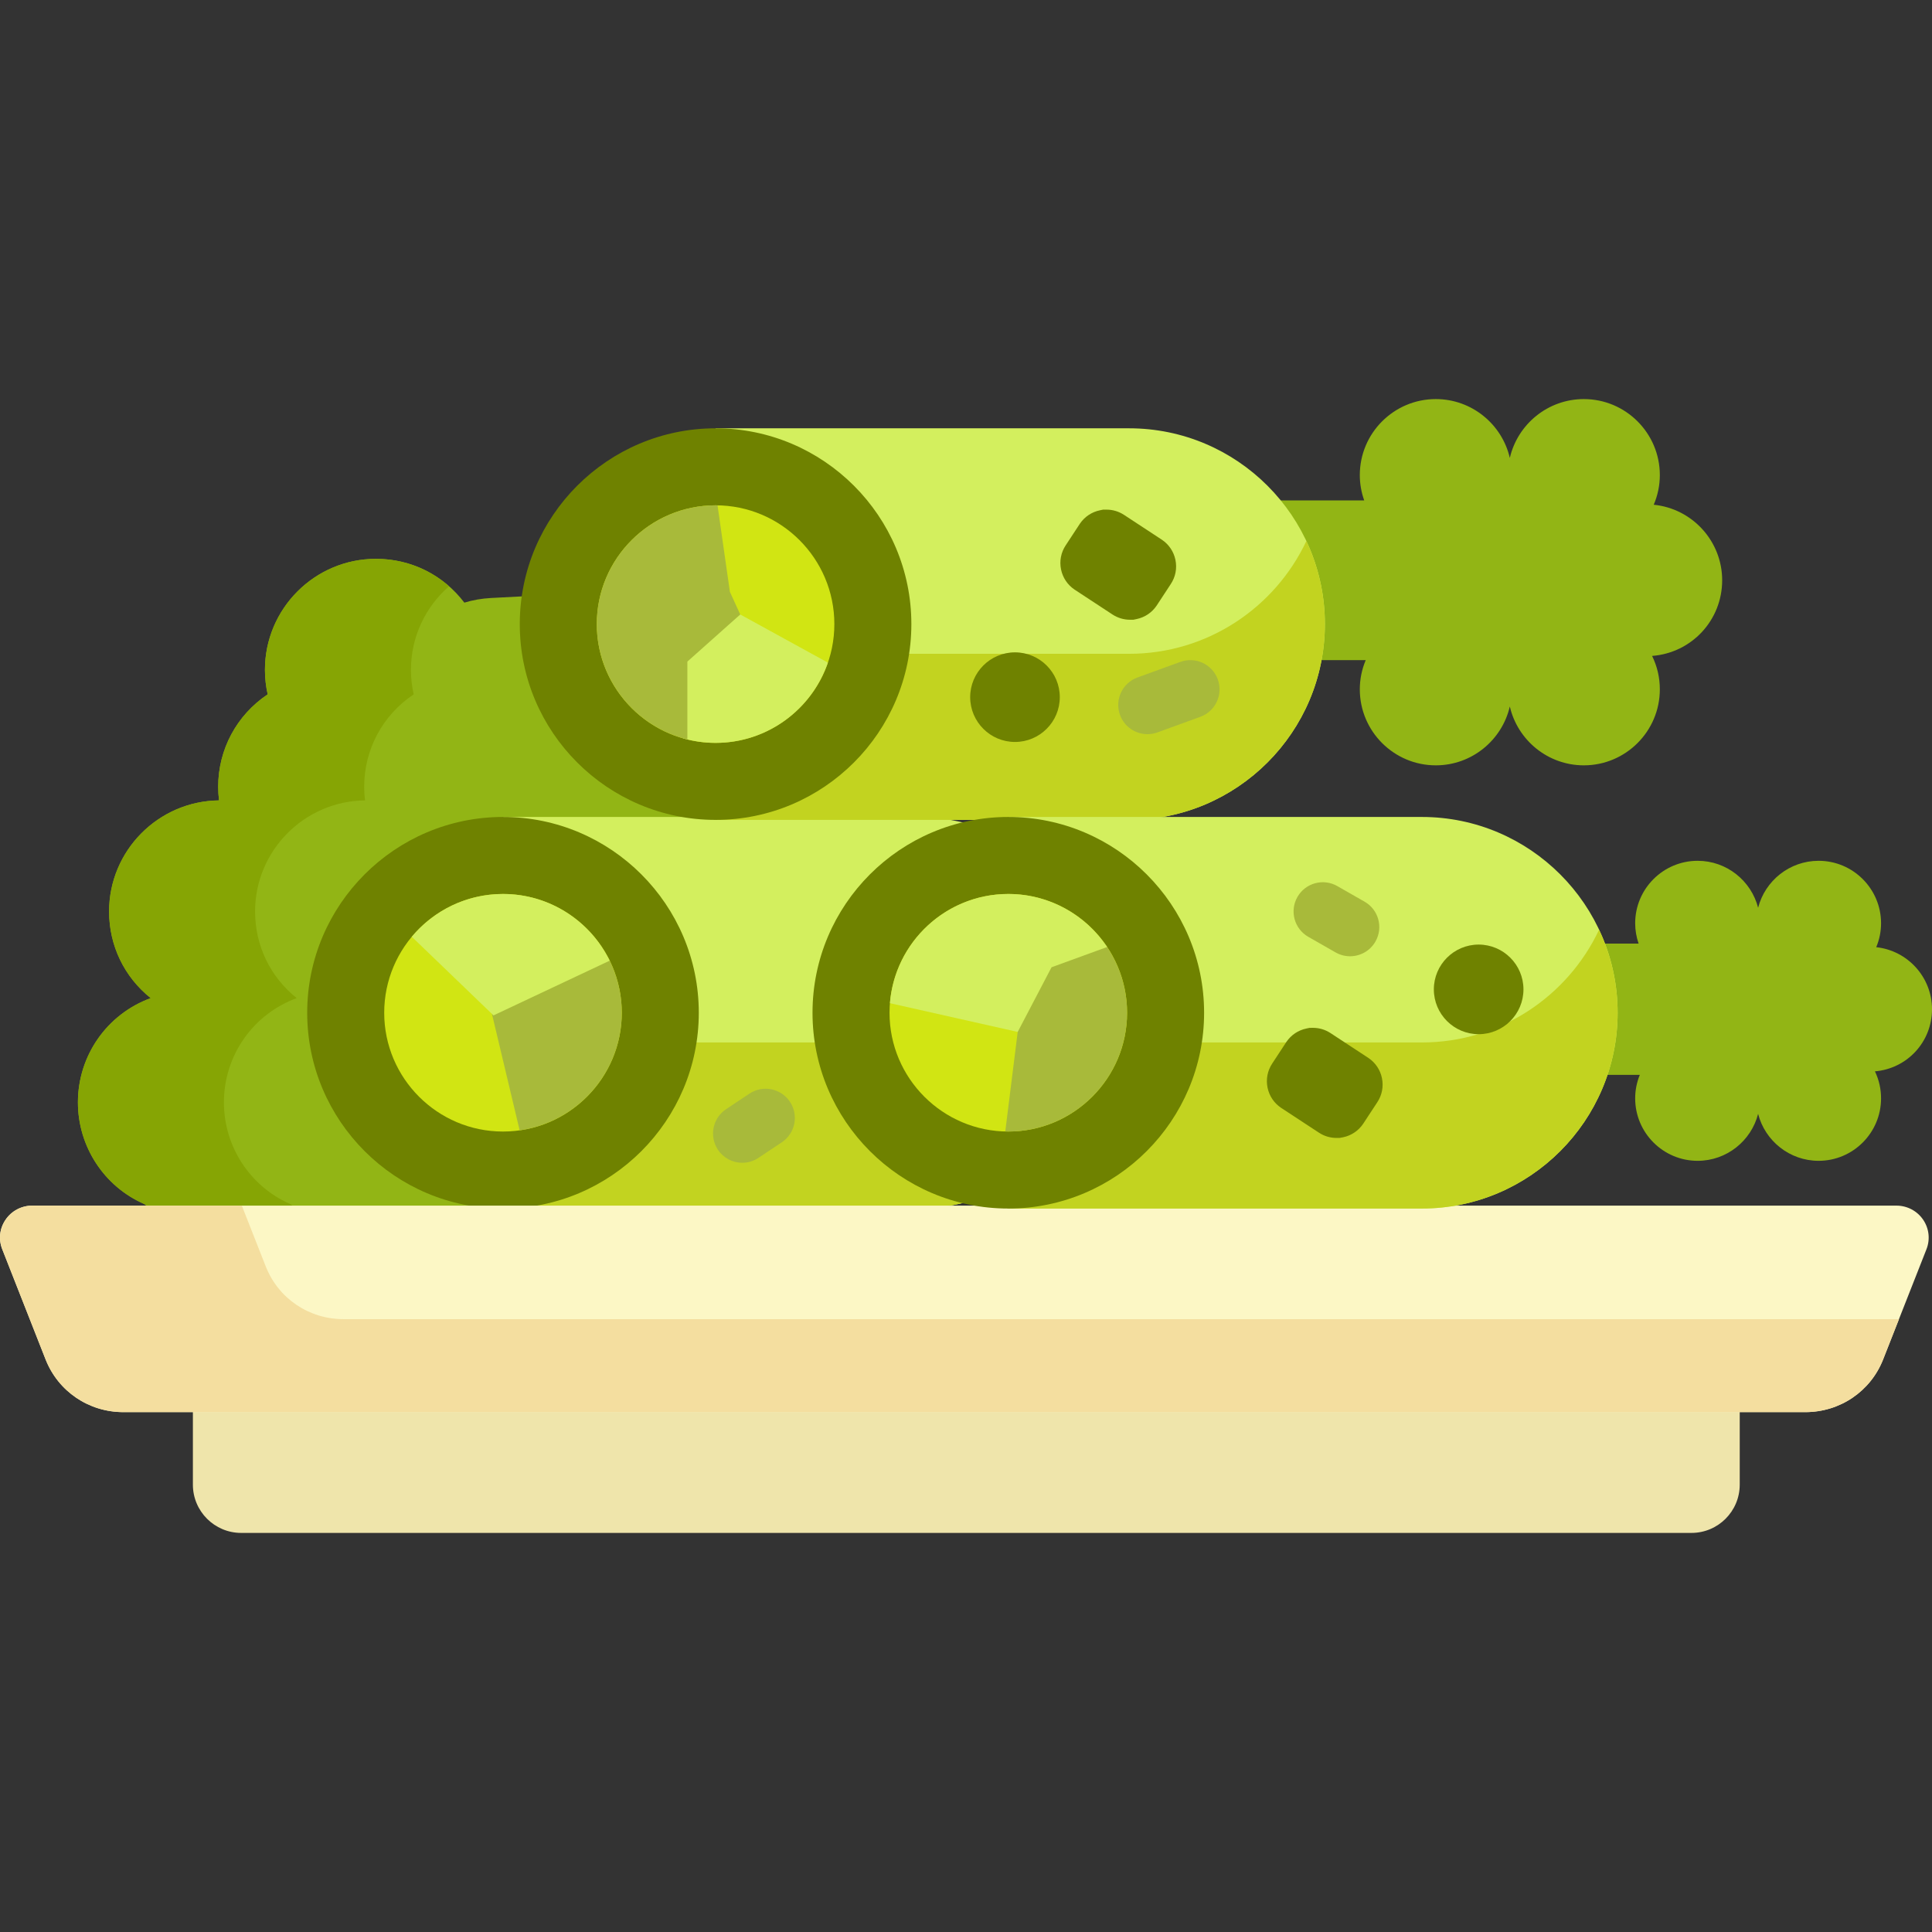 <?xml version="1.0" encoding="iso-8859-1"?>
<!-- Generator: Adobe Illustrator 19.0.0, SVG Export Plug-In . SVG Version: 6.00 Build 0)  -->
<svg version="1.1" id="Capa_1" xmlns="http://www.w3.org/2000/svg" xmlns:xlink="http://www.w3.org/1999/xlink" x="0px" y="0px"
	 viewBox="0 0 511.998 511.998" style="enable-background:new 0 0 511.998 511.998;" xml:space="preserve">
<rect x="0" y="0" width="511.998" height="511.998" fill="#333333" stroke="none"/>
<path style="fill:#92B515;" d="M138.622,158.033l-8.497,0.441c-2.43,0.126-4.805,0.538-7.068,1.228
	c-5.621-7.381-14.134-11.605-23.416-11.605c-16.227,0-29.428,13.201-29.428,29.428c0,2.17,0.245,4.351,0.727,6.488
	c-8.22,5.485-13.118,14.611-13.118,24.489c0,1.186,0.075,2.4,0.225,3.615c-16.083,0.158-29.137,13.319-29.137,29.427
	c0,9.032,4.007,17.349,11.031,22.968c-11.579,4.24-19.291,15.223-19.291,27.627c0,11.689,6.918,22.273,17.541,26.921l2.124,1.475
	h76.96l79.692-1.033V158.033H138.622z"/>
<path style="fill:#86A504;" d="M59.339,292.139c0-12.404,7.712-23.386,19.291-27.627c-7.022-5.619-11.031-13.936-11.031-22.968
	c0-16.108,13.054-29.269,29.137-29.427c-0.15-1.215-0.225-2.429-0.225-3.615c0-9.877,4.896-19.004,13.118-24.489
	c-0.482-2.136-0.727-4.318-0.727-6.488c0-8.834,3.918-16.764,10.101-22.163c-5.305-4.666-12.094-7.265-19.362-7.265
	c-16.227,0-29.428,13.201-29.428,29.428c0,2.17,0.245,4.351,0.727,6.488c-8.22,5.485-13.118,14.611-13.118,24.489
	c0,1.186,0.075,2.4,0.225,3.615c-16.083,0.158-29.137,13.319-29.137,29.427c0,9.032,4.007,17.349,11.031,22.968
	c-11.579,4.24-19.291,15.223-19.291,27.627c0,11.689,6.918,22.273,17.541,26.921l2.124,1.475h38.689l-2.124-1.475
	C66.257,314.412,59.339,303.827,59.339,292.139z"/>
<path style="fill:#D3EF5E;" d="M242.888,216.503H133.299v103.772h109.589c28.61,0,51.886-23.276,51.886-51.886
	S271.499,216.503,242.888,216.503z"/>
<path style="fill:#C2D320;" d="M242.888,276.263H133.299v44.013h109.589c28.61,0,51.886-23.276,51.886-51.886
	c0-7.864-1.768-15.321-4.912-22.007C281.567,264.019,263.635,276.263,242.888,276.263z"/>
<path style="fill:#6F8200;" d="M133.299,320.276c-28.61,0-51.886-23.276-51.886-51.886s23.276-51.886,51.886-51.886
	s51.886,23.276,51.886,51.886S161.91,320.276,133.299,320.276z"/>
<path style="fill:#D1E513;" d="M133.299,299.868c-17.357,0-31.479-14.121-31.479-31.479s14.121-31.479,31.479-31.479
	s31.479,14.121,31.479,31.479S150.657,299.868,133.299,299.868z"/>
<g>
	<path style="fill:#92B515;" d="M481.95,307.627c-7.707,0-14.201-5.296-16.033-12.44c-1.832,7.144-8.326,12.44-16.032,12.44
		c-9.126,0-16.549-7.423-16.549-16.549c0-2.144,0.414-4.238,1.232-6.234h-21.544l-3.152-34.785h24.375
		c-0.604-1.745-0.911-3.555-0.911-5.39c0-9.126,7.423-16.549,16.549-16.549c7.707,0,14.2,5.296,16.032,12.44
		c1.832-7.144,8.326-12.44,16.033-12.44c9.125,0,16.548,7.423,16.548,16.549c0,2.185-0.43,4.317-1.279,6.346
		c8.346,0.89,14.78,7.972,14.78,16.436c0,8.661-6.58,15.747-15.125,16.468c1.079,2.238,1.624,4.64,1.624,7.158
		C498.498,300.203,491.075,307.627,481.95,307.627z"/>
	<path style="fill:#92B515;" d="M419.735,202.822c-9.542,0-17.555-6.67-19.619-15.595c-2.064,8.924-10.077,15.595-19.619,15.595
		c-11.102,0-20.135-9.033-20.135-20.135c0-2.668,0.527-5.27,1.566-7.744h-35.717l-7.303-42.335h42.617
		c-0.771-2.173-1.163-4.426-1.163-6.712c0-11.102,9.033-20.135,20.135-20.135c9.542,0,17.555,6.67,19.619,15.595
		c2.064-8.924,10.077-15.595,19.619-15.595c11.102,0,20.135,9.033,20.135,20.135c0,2.71-0.543,5.354-1.618,7.866
		c10.232,1.011,18.139,9.662,18.139,20.013c0,10.594-8.094,19.252-18.572,20.051c1.361,2.765,2.051,5.742,2.051,8.86
		C439.87,193.789,430.837,202.822,419.735,202.822z"/>
</g>
<path style="fill:#EFE5AB;" d="M63.906,406.237c-7.052,0-12.789-5.738-12.789-12.789v-33.676h409.927v33.676
	c0,7.051-5.737,12.789-12.789,12.789H63.906z"/>
<path style="fill:#FCF7C5;" d="M32.706,374.227c-9.191,0-17.288-5.487-20.629-13.981l-11.48-29.183
	c-1.035-2.632-0.715-5.483,0.876-7.823c1.584-2.339,4.236-3.739,7.085-3.739h494.012c2.85,0,5.501,1.4,7.092,3.748
	c1.572,2.311,1.893,5.251,0.854,7.852l-11.466,29.147c-3.34,8.492-11.438,13.979-20.629,13.979H32.706z"/>
<path style="fill:#F4DE9F;" d="M91.051,349.588c-9.191,0-17.288-5.487-20.629-13.981L64.086,319.5H8.559
	c-2.85,0-5.501,1.4-7.085,3.739c-1.591,2.341-1.91,5.191-0.876,7.823l11.481,29.183c3.34,8.494,11.438,13.981,20.629,13.981h445.715
	c9.19,0,17.287-5.487,20.629-13.979l4.193-10.659H91.051z"/>
<path style="fill:#D3EF5E;" d="M299.222,113.505H189.633v103.772h109.589c28.61,0,51.886-23.276,51.886-51.886
	S327.832,113.505,299.222,113.505z"/>
<path style="fill:#C2D320;" d="M299.222,173.265H189.633v44.013h109.589c28.61,0,51.886-23.276,51.886-51.886
	c0-7.864-1.768-15.321-4.912-22.007C337.901,161.021,319.968,173.265,299.222,173.265z"/>
<g>
	<path style="fill:#6F8200;" d="M268.981,196.627c-6.547,0-11.874-5.327-11.874-11.874c0-6.547,5.327-11.874,11.874-11.874
		c6.547,0,11.874,5.327,11.874,11.874C280.856,191.3,275.529,196.627,268.981,196.627z"/>
	<path style="fill:#6F8200;" d="M299.466,164.235c-1.654,0-3.261-0.481-4.65-1.39l-10.067-6.608
		c-1.84-1.245-3.103-3.129-3.556-5.304c-0.468-2.248-0.025-4.536,1.246-6.443l3.741-5.701c1.245-1.839,3.129-3.102,5.303-3.554
		l0.834-0.173l0.908-0.006c1.627,0,3.214,0.467,4.59,1.352l10.127,6.648c1.84,1.245,3.103,3.129,3.556,5.304
		c0.468,2.248,0.025,4.537-1.247,6.445l-3.74,5.699c-1.245,1.839-3.129,3.102-5.303,3.554l-0.834,0.173L299.466,164.235z"/>
	<path style="fill:#6F8200;" d="M189.633,217.278c-28.61,0-51.886-23.276-51.886-51.886s23.276-51.886,51.886-51.886
		s51.886,23.276,51.886,51.886S218.243,217.278,189.633,217.278z"/>
</g>
<path style="fill:#D1E513;" d="M189.633,196.87c-17.357,0-31.479-14.121-31.479-31.479s14.121-31.479,31.479-31.479
	s31.479,14.121,31.479,31.479S206.99,196.87,189.633,196.87z"/>
<path style="fill:#D3EF5E;" d="M376.8,216.503H267.211v103.772H376.8c28.61,0,51.886-23.276,51.886-51.886
	S405.411,216.503,376.8,216.503z"/>
<path style="fill:#C2D320;" d="M376.8,276.263H267.211v44.013H376.8c28.61,0,51.886-23.276,51.886-51.886
	c0-7.864-1.768-15.321-4.912-22.007C415.479,264.019,397.547,276.263,376.8,276.263z"/>
<g>
	<path style="fill:#6F8200;" d="M354.192,301.565c-1.67,0-3.284-0.485-4.675-1.405l-10.045-6.593
		c-1.839-1.245-3.102-3.129-3.554-5.303c-0.468-2.248-0.025-4.537,1.246-6.445l3.741-5.699c1.245-1.839,3.129-3.102,5.303-3.554
		l0.834-0.173l0.909-0.006c1.632,0,3.223,0.469,4.599,1.358l10.119,6.641c1.839,1.245,3.102,3.129,3.554,5.303
		c0.468,2.248,0.025,4.537-1.247,6.445l-3.739,5.698c-1.245,1.839-3.129,3.102-5.304,3.555l-0.932,0.173L354.192,301.565z"/>
	<path style="fill:#6F8200;" d="M391.856,274.069c-6.547,0-11.874-5.327-11.874-11.874c0-6.547,5.327-11.874,11.874-11.874
		s11.874,5.327,11.874,11.874C403.731,268.742,398.404,274.069,391.856,274.069z"/>
	<path style="fill:#6F8200;" d="M267.211,320.276c-28.61,0-51.886-23.276-51.886-51.886s23.276-51.886,51.886-51.886
		s51.886,23.276,51.886,51.886S295.822,320.276,267.211,320.276z"/>
</g>
<path style="fill:#D1E513;" d="M267.211,299.868c-17.357,0-31.479-14.121-31.479-31.479s14.121-31.479,31.479-31.479
	s31.479,14.121,31.479,31.479S284.569,299.868,267.211,299.868z"/>
<path style="fill:#D3EF5E;" d="M181.028,174.821v20.843c2.737,0.78,5.622,1.205,8.605,1.205c13.783,0,25.517-8.908,29.769-21.266
	l-23.233-12.763L181.028,174.821z"/>
<g>
	<path style="fill:#A8BA3A;" d="M158.155,165.392c0,14.781,10.243,27.209,24.002,30.574v-20.638l14.013-12.487l-2.745-6.006
		l-3.272-22.908c-0.173-0.002-0.345-0.013-0.519-0.013C172.276,133.913,158.155,148.034,158.155,165.392z"/>
	<path style="fill:#A8BA3A;" d="M137.713,299.552c15.275-2.153,27.066-15.304,27.066-31.163c0-5.367-1.353-10.424-3.732-14.849
		l-30.829,14.524L137.713,299.552z"/>
</g>
<path style="fill:#D3EF5E;" d="M133.299,236.911c-9.703,0-18.392,4.415-24.171,11.34l21.652,20.84l30.8-14.509
	C156.456,244.128,145.707,236.911,133.299,236.911z"/>
<path style="fill:#A8BA3A;" d="M267.211,299.868c17.357,0,31.479-14.121,31.479-31.479c0-6.858-2.212-13.206-5.95-18.383
	l-14.896,5.425l-8.043,17.232l-3.396,27.183C266.674,299.854,266.942,299.868,267.211,299.868z"/>
<path style="fill:#D3EF5E;" d="M267.211,236.911c-16.503,0-30.071,12.768-31.367,28.943l33.857,7.618l8.97-17.139l14.738-5.372
	C287.76,242.498,278.128,236.911,267.211,236.911z"/>
<g>
	<path style="fill:#A8BA3A;" d="M312.8,175.408l-11.358,4.13c-4.02,1.462-6.092,5.905-4.631,9.925
		c1.144,3.146,4.114,5.099,7.28,5.099c0.879,0,1.772-0.151,2.646-0.468l11.358-4.13c4.02-1.462,6.092-5.905,4.631-9.925
		C321.263,176.021,316.824,173.944,312.8,175.408z"/>
	<path style="fill:#A8BA3A;" d="M346.711,248.267l7.228,4.13c1.212,0.693,2.532,1.021,3.835,1.021c2.689,0,5.302-1.401,6.731-3.903
		c2.123-3.713,0.832-8.444-2.882-10.565l-7.228-4.13c-3.713-2.122-8.444-0.832-10.565,2.882
		C341.708,241.414,342.998,246.145,346.711,248.267z"/>
	<path style="fill:#A8BA3A;" d="M198.602,289.826l-6.195,4.13c-3.559,2.373-4.521,7.18-2.148,10.739
		c1.492,2.239,3.947,3.45,6.45,3.45c1.477,0,2.969-0.421,4.288-1.302l6.195-4.13c3.559-2.373,4.521-7.18,2.148-10.739
		C206.969,288.415,202.16,287.454,198.602,289.826z"/>
</g>
<g>
</g>
<g>
</g>
<g>
</g>
<g>
</g>
<g>
</g>
<g>
</g>
<g>
</g>
<g>
</g>
<g>
</g>
<g>
</g>
<g>
</g>
<g>
</g>
<g>
</g>
<g>
</g>
<g>
</g>
</svg>
